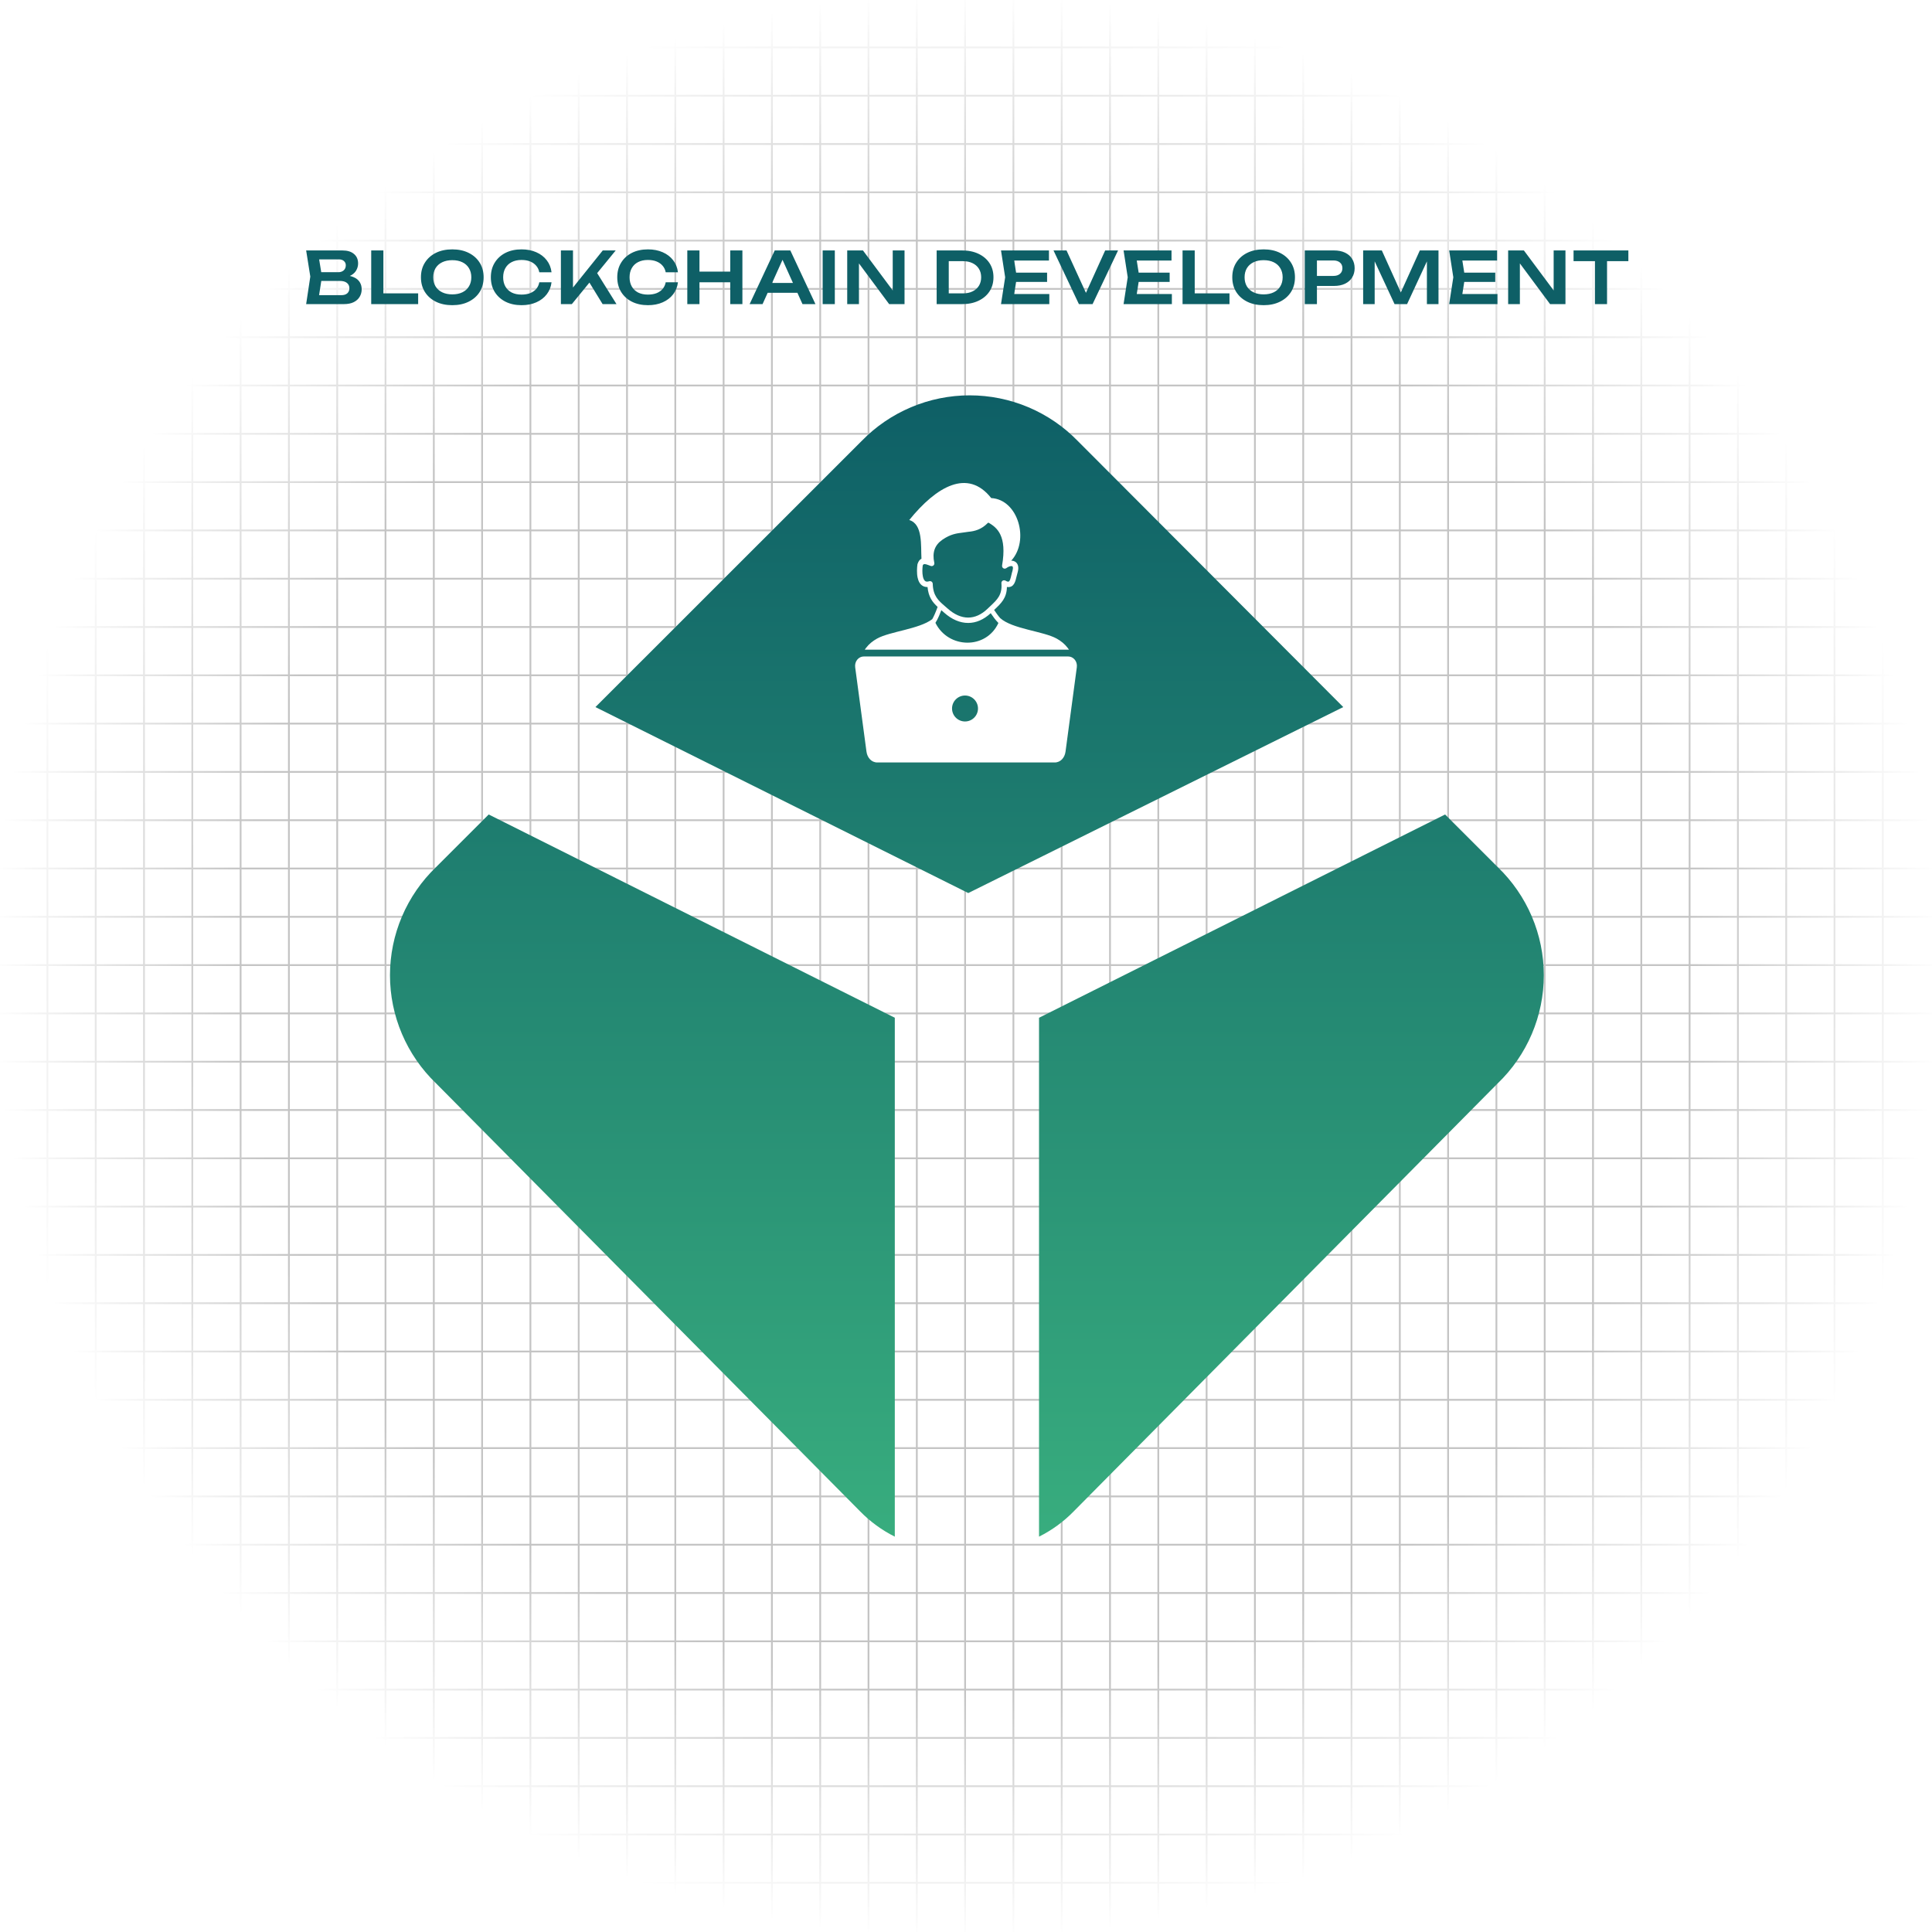 <svg width="1080" height="1080" viewBox="0 0 1080 1080" fill="none" xmlns="http://www.w3.org/2000/svg">
<rect x="0" y="0" width="1080" height="1080" fill="#333333" stroke="none"/>
<g clip-path="url(#clip0_236_585)">
<rect width="1080" height="1080" fill="white"/>
<line y1="26.5" x2="1080" y2="26.5" stroke="#C4C4C4"/>
<line y1="53.5" x2="1080" y2="53.5" stroke="#C4C4C4"/>
<line y1="80.5" x2="1080" y2="80.5" stroke="#C4C4C4"/>
<line y1="107.5" x2="1080" y2="107.5" stroke="#C4C4C4"/>
<line y1="134.5" x2="1080" y2="134.5" stroke="#C4C4C4"/>
<line y1="161.5" x2="1080" y2="161.5" stroke="#C4C4C4"/>
<line y1="188.5" x2="1080" y2="188.5" stroke="#C4C4C4"/>
<line y1="215.5" x2="1080" y2="215.5" stroke="#C4C4C4"/>
<line y1="242.5" x2="1080" y2="242.5" stroke="#C4C4C4"/>
<line y1="269.5" x2="1080" y2="269.5" stroke="#C4C4C4"/>
<line y1="296.5" x2="1080" y2="296.5" stroke="#C4C4C4"/>
<line y1="323.5" x2="1080" y2="323.5" stroke="#C4C4C4"/>
<line y1="350.5" x2="1080" y2="350.5" stroke="#C4C4C4"/>
<line y1="377.5" x2="1080" y2="377.5" stroke="#C4C4C4"/>
<line y1="404.5" x2="1080" y2="404.5" stroke="#C4C4C4"/>
<line y1="431.5" x2="1080" y2="431.5" stroke="#C4C4C4"/>
<line y1="458.5" x2="1080" y2="458.5" stroke="#C4C4C4"/>
<line y1="485.5" x2="1080" y2="485.5" stroke="#C4C4C4"/>
<line y1="512.5" x2="1080" y2="512.5" stroke="#C4C4C4"/>
<line y1="539.5" x2="1080" y2="539.5" stroke="#C4C4C4"/>
<line y1="566.5" x2="1080" y2="566.5" stroke="#C4C4C4"/>
<line y1="593.5" x2="1080" y2="593.5" stroke="#C4C4C4"/>
<line y1="620.5" x2="1080" y2="620.5" stroke="#C4C4C4"/>
<line y1="647.5" x2="1080" y2="647.5" stroke="#C4C4C4"/>
<line y1="674.5" x2="1080" y2="674.5" stroke="#C4C4C4"/>
<line y1="701.5" x2="1080" y2="701.5" stroke="#C4C4C4"/>
<line y1="728.5" x2="1080" y2="728.5" stroke="#C4C4C4"/>
<line y1="755.5" x2="1080" y2="755.5" stroke="#C4C4C4"/>
<line y1="782.5" x2="1080" y2="782.5" stroke="#C4C4C4"/>
<line y1="809.5" x2="1080" y2="809.5" stroke="#C4C4C4"/>
<line y1="836.5" x2="1080" y2="836.5" stroke="#C4C4C4"/>
<line y1="863.5" x2="1080" y2="863.5" stroke="#C4C4C4"/>
<line y1="890.5" x2="1080" y2="890.5" stroke="#C4C4C4"/>
<line y1="917.5" x2="1080" y2="917.5" stroke="#C4C4C4"/>
<line y1="944.5" x2="1080" y2="944.5" stroke="#C4C4C4"/>
<line y1="971.5" x2="1080" y2="971.5" stroke="#C4C4C4"/>
<line y1="998.5" x2="1080" y2="998.5" stroke="#C4C4C4"/>
<line y1="1025.5" x2="1080" y2="1025.5" stroke="#C4C4C4"/>
<line y1="1052.5" x2="1080" y2="1052.5" stroke="#C4C4C4"/>
<line x1="26.5" y1="1080" x2="26.5" stroke="#C4C4C4"/>
<line x1="53.5" y1="1080" x2="53.5" stroke="#C4C4C4"/>
<line x1="80.5" y1="1080" x2="80.5" stroke="#C4C4C4"/>
<line x1="107.5" y1="1080" x2="107.5" stroke="#C4C4C4"/>
<line x1="134.5" y1="1080" x2="134.5" stroke="#C4C4C4"/>
<line x1="161.5" y1="1080" x2="161.5" stroke="#C4C4C4"/>
<line x1="188.5" y1="1080" x2="188.5" stroke="#C4C4C4"/>
<line x1="215.5" y1="1080" x2="215.5" stroke="#C4C4C4"/>
<line x1="242.5" y1="1080" x2="242.5" stroke="#C4C4C4"/>
<line x1="269.5" y1="1080" x2="269.5" stroke="#C4C4C4"/>
<line x1="296.5" y1="1080" x2="296.5" stroke="#C4C4C4"/>
<line x1="323.5" y1="1080" x2="323.5" stroke="#C4C4C4"/>
<line x1="350.5" y1="1080" x2="350.5" stroke="#C4C4C4"/>
<line x1="377.5" y1="1080" x2="377.5" stroke="#C4C4C4"/>
<line x1="404.5" y1="1080" x2="404.5" stroke="#C4C4C4"/>
<line x1="431.5" y1="1080" x2="431.5" stroke="#C4C4C4"/>
<line x1="458.5" y1="1080" x2="458.5" stroke="#C4C4C4"/>
<line x1="485.5" y1="1080" x2="485.5" stroke="#C4C4C4"/>
<line x1="512.5" y1="1080" x2="512.5" stroke="#C4C4C4"/>
<line x1="539.5" y1="1080" x2="539.5" stroke="#C4C4C4"/>
<line x1="566.5" y1="1080" x2="566.5" stroke="#C4C4C4"/>
<line x1="593.5" y1="1080" x2="593.5" stroke="#C4C4C4"/>
<line x1="620.5" y1="1080" x2="620.5" stroke="#C4C4C4"/>
<line x1="647.5" y1="1080" x2="647.5" stroke="#C4C4C4"/>
<line x1="674.5" y1="1080" x2="674.5" stroke="#C4C4C4"/>
<line x1="701.5" y1="1080" x2="701.5" stroke="#C4C4C4"/>
<line x1="728.5" y1="1080" x2="728.5" stroke="#C4C4C4"/>
<line x1="755.5" y1="1080" x2="755.5" stroke="#C4C4C4"/>
<line x1="782.5" y1="1080" x2="782.5" stroke="#C4C4C4"/>
<line x1="809.5" y1="1080" x2="809.5" stroke="#C4C4C4"/>
<line x1="836.5" y1="1080" x2="836.5" stroke="#C4C4C4"/>
<line x1="863.5" y1="1080" x2="863.5" stroke="#C4C4C4"/>
<line x1="890.5" y1="1080" x2="890.5" stroke="#C4C4C4"/>
<line x1="917.5" y1="1080" x2="917.5" stroke="#C4C4C4"/>
<line x1="944.5" y1="1080" x2="944.5" stroke="#C4C4C4"/>
<line x1="971.5" y1="1080" x2="971.5" stroke="#C4C4C4"/>
<line x1="998.5" y1="1080" x2="998.5" stroke="#C4C4C4"/>
<line x1="1025.5" y1="1080" x2="1025.5" stroke="#C4C4C4"/>
<line x1="1052.5" y1="1080" x2="1052.5" stroke="#C4C4C4"/>
<rect width="1080" height="1080" fill="url(#paint0_radial_236_585)"/>
<path d="M191.342 155.2L191.982 153.84C194.302 153.893 196.222 154.267 197.742 154.96C199.262 155.627 200.382 156.547 201.102 157.72C201.822 158.867 202.182 160.187 202.182 161.68C202.182 163.28 201.795 164.707 201.022 165.96C200.275 167.213 199.169 168.2 197.702 168.92C196.235 169.64 194.395 170 192.182 170H171.142L173.462 154.6L171.142 140H191.422C194.195 140 196.342 140.653 197.862 141.96C199.409 143.24 200.182 145.013 200.182 147.28C200.182 148.507 199.889 149.693 199.302 150.84C198.742 151.987 197.809 152.96 196.502 153.76C195.222 154.533 193.502 155.013 191.342 155.2ZM177.862 168.28L175.262 165H190.782C192.222 165 193.329 164.667 194.102 164C194.902 163.307 195.302 162.347 195.302 161.12C195.302 159.867 194.849 158.88 193.942 158.16C193.035 157.413 191.702 157.04 189.942 157.04H177.302V152.16H189.142C190.342 152.16 191.329 151.827 192.102 151.16C192.902 150.467 193.302 149.507 193.302 148.28C193.302 147.347 192.969 146.573 192.302 145.96C191.635 145.32 190.675 145 189.422 145H175.262L177.862 141.72L179.982 154.6L177.862 168.28ZM214.311 140V167L211.231 164H233.751V170H207.511V140H214.311ZM252.828 170.6C249.334 170.6 246.268 169.947 243.628 168.64C241.014 167.333 238.974 165.52 237.508 163.2C236.041 160.853 235.308 158.12 235.308 155C235.308 151.88 236.041 149.16 237.508 146.84C238.974 144.493 241.014 142.667 243.628 141.36C246.268 140.053 249.334 139.4 252.828 139.4C256.321 139.4 259.374 140.053 261.988 141.36C264.628 142.667 266.681 144.493 268.148 146.84C269.614 149.16 270.348 151.88 270.348 155C270.348 158.12 269.614 160.853 268.148 163.2C266.681 165.52 264.628 167.333 261.988 168.64C259.374 169.947 256.321 170.6 252.828 170.6ZM252.828 164.56C255.014 164.56 256.894 164.173 258.468 163.4C260.068 162.627 261.294 161.52 262.148 160.08C263.028 158.64 263.468 156.947 263.468 155C263.468 153.053 263.028 151.36 262.148 149.92C261.294 148.48 260.068 147.373 258.468 146.6C256.894 145.827 255.014 145.44 252.828 145.44C250.668 145.44 248.788 145.827 247.188 146.6C245.588 147.373 244.348 148.48 243.468 149.92C242.614 151.36 242.188 153.053 242.188 155C242.188 156.947 242.614 158.64 243.468 160.08C244.348 161.52 245.588 162.627 247.188 163.4C248.788 164.173 250.668 164.56 252.828 164.56ZM308.31 157.8C308.017 160.333 307.123 162.573 305.63 164.52C304.163 166.44 302.217 167.933 299.79 169C297.39 170.067 294.643 170.6 291.55 170.6C288.137 170.6 285.137 169.947 282.55 168.64C279.99 167.333 277.99 165.52 276.55 163.2C275.11 160.853 274.39 158.12 274.39 155C274.39 151.88 275.11 149.16 276.55 146.84C277.99 144.493 279.99 142.667 282.55 141.36C285.137 140.053 288.137 139.4 291.55 139.4C294.643 139.4 297.39 139.933 299.79 141C302.217 142.067 304.163 143.56 305.63 145.48C307.123 147.4 308.017 149.64 308.31 152.2H301.47C301.203 150.787 300.63 149.573 299.75 148.56C298.87 147.52 297.737 146.72 296.35 146.16C294.963 145.6 293.35 145.32 291.51 145.32C289.403 145.32 287.577 145.72 286.03 146.52C284.51 147.293 283.337 148.413 282.51 149.88C281.683 151.32 281.27 153.027 281.27 155C281.27 156.973 281.683 158.693 282.51 160.16C283.337 161.6 284.51 162.72 286.03 163.52C287.577 164.293 289.403 164.68 291.51 164.68C293.35 164.68 294.963 164.413 296.35 163.88C297.737 163.32 298.87 162.533 299.75 161.52C300.63 160.48 301.203 159.24 301.47 157.8H308.31ZM313.544 170V140H320.304V164.48L318.384 163.12L336.944 140H344.184L319.664 170H313.544ZM327.864 155.32L332.744 150.96L344.624 170H336.864L327.864 155.32ZM378.973 157.8C378.679 160.333 377.786 162.573 376.293 164.52C374.826 166.44 372.879 167.933 370.453 169C368.053 170.067 365.306 170.6 362.213 170.6C358.799 170.6 355.799 169.947 353.213 168.64C350.653 167.333 348.653 165.52 347.213 163.2C345.773 160.853 345.053 158.12 345.053 155C345.053 151.88 345.773 149.16 347.213 146.84C348.653 144.493 350.653 142.667 353.213 141.36C355.799 140.053 358.799 139.4 362.213 139.4C365.306 139.4 368.053 139.933 370.453 141C372.879 142.067 374.826 143.56 376.293 145.48C377.786 147.4 378.679 149.64 378.973 152.2H372.133C371.866 150.787 371.293 149.573 370.413 148.56C369.533 147.52 368.399 146.72 367.013 146.16C365.626 145.6 364.013 145.32 362.173 145.32C360.066 145.32 358.239 145.72 356.693 146.52C355.173 147.293 353.999 148.413 353.173 149.88C352.346 151.32 351.933 153.027 351.933 155C351.933 156.973 352.346 158.693 353.173 160.16C353.999 161.6 355.173 162.72 356.693 163.52C358.239 164.293 360.066 164.68 362.173 164.68C364.013 164.68 365.626 164.413 367.013 163.88C368.399 163.32 369.533 162.533 370.413 161.52C371.293 160.48 371.866 159.24 372.133 157.8H378.973ZM384.207 140H391.007V170H384.207V140ZM408.207 140H415.007V170H408.207V140ZM387.927 151.84H411.207V157.8H387.927V151.84ZM426.88 163.68V158.16H447.68V163.68H426.88ZM441.8 140L455.84 170H448.6L436.32 142.76H438.56L426.28 170H419.04L433.08 140H441.8ZM459.869 140H466.669V170H459.869V140ZM501.399 165.52L499.039 165.88V140H505.639V170H497.039L477.839 144.12L480.159 143.76V170H473.599V140H482.399L501.399 165.52ZM537.837 140C541.331 140 544.384 140.627 546.997 141.88C549.637 143.133 551.691 144.88 553.157 147.12C554.624 149.36 555.357 151.987 555.357 155C555.357 157.987 554.624 160.613 553.157 162.88C551.691 165.12 549.637 166.867 546.997 168.12C544.384 169.373 541.331 170 537.837 170H523.597V140H537.837ZM530.357 167.32L526.917 164H538.357C540.384 164 542.157 163.627 543.677 162.88C545.224 162.133 546.411 161.08 547.237 159.72C548.064 158.36 548.477 156.787 548.477 155C548.477 153.187 548.064 151.613 547.237 150.28C546.411 148.92 545.224 147.867 543.677 147.12C542.157 146.373 540.384 146 538.357 146H526.917L530.357 142.68V167.32ZM585.33 152.4V157.6H563.85V152.4H585.33ZM568.41 155L566.41 167.72L563.45 164.36H586.57V170H559.57L561.89 155L559.57 140H586.37V145.64H563.45L566.41 142.28L568.41 155ZM608.558 167H605.558L617.798 140H624.998L610.758 170H603.118L588.918 140H596.198L608.558 167ZM653.844 152.4V157.6H632.364V152.4H653.844ZM636.924 155L634.924 167.72L631.964 164.36H655.084V170H628.084L630.404 155L628.084 140H654.884V145.64H631.964L634.924 142.28L636.924 155ZM667.855 140V167L664.775 164H687.295V170H661.055V140H667.855ZM706.372 170.6C702.878 170.6 699.812 169.947 697.172 168.64C694.558 167.333 692.518 165.52 691.052 163.2C689.585 160.853 688.852 158.12 688.852 155C688.852 151.88 689.585 149.16 691.052 146.84C692.518 144.493 694.558 142.667 697.172 141.36C699.812 140.053 702.878 139.4 706.372 139.4C709.865 139.4 712.918 140.053 715.532 141.36C718.172 142.667 720.225 144.493 721.692 146.84C723.158 149.16 723.892 151.88 723.892 155C723.892 158.12 723.158 160.853 721.692 163.2C720.225 165.52 718.172 167.333 715.532 168.64C712.918 169.947 709.865 170.6 706.372 170.6ZM706.372 164.56C708.558 164.56 710.438 164.173 712.012 163.4C713.612 162.627 714.838 161.52 715.692 160.08C716.572 158.64 717.012 156.947 717.012 155C717.012 153.053 716.572 151.36 715.692 149.92C714.838 148.48 713.612 147.373 712.012 146.6C710.438 145.827 708.558 145.44 706.372 145.44C704.212 145.44 702.332 145.827 700.732 146.6C699.132 147.373 697.892 148.48 697.012 149.92C696.158 151.36 695.732 153.053 695.732 155C695.732 156.947 696.158 158.64 697.012 160.08C697.892 161.52 699.132 162.627 700.732 163.4C702.332 164.173 704.212 164.56 706.372 164.56ZM745.734 140C748.107 140 750.16 140.413 751.894 141.24C753.627 142.067 754.947 143.227 755.854 144.72C756.787 146.213 757.254 147.947 757.254 149.92C757.254 151.893 756.787 153.627 755.854 155.12C754.947 156.587 753.627 157.747 751.894 158.6C750.16 159.427 748.107 159.84 745.734 159.84H732.494V154.24H745.374C746.947 154.24 748.174 153.853 749.054 153.08C749.96 152.307 750.414 151.253 750.414 149.92C750.414 148.56 749.96 147.507 749.054 146.76C748.174 145.987 746.947 145.6 745.374 145.6H733.094L736.174 142.36V170H729.374V140H745.734ZM804.13 140V170H797.65V142.28L799.37 142.4L786.57 170H779.57L766.77 142.48L768.45 142.32V170H762.01V140H772.45L784.53 166.72H781.61L793.69 140H804.13ZM835.852 152.4V157.6H814.372V152.4H835.852ZM818.932 155L816.932 167.72L813.972 164.36H837.092V170H810.092L812.412 155L810.092 140H836.892V145.64H813.972L816.932 142.28L818.932 155ZM870.863 165.52L868.503 165.88V140H875.103V170H866.503L847.303 144.12L849.623 143.76V170H843.063V140H851.863L870.863 165.52ZM891.587 143.04H898.347V170H891.587V143.04ZM879.627 140H910.267V146H879.627V140Z" fill="#0E5F66"/>
<path d="M750.89 395.26L602.541 246.572C594.687 238.481 585.288 232.049 574.901 227.656C564.514 223.263 553.351 221 542.072 221C530.794 221 519.63 223.263 509.243 227.656C498.856 232.049 489.457 238.481 481.604 246.572L332.851 395.26L541.266 499.221L750.89 395.26ZM807.811 455.3L837.239 484.715C845.384 492.536 851.865 501.921 856.291 512.308C860.718 522.694 863 533.867 863 545.157C863 556.447 860.718 567.62 856.291 578.006C851.865 588.393 845.384 597.778 837.239 605.599L600.176 844.897C594.557 850.642 588.017 855.409 580.826 859V568.931L807.811 455.3ZM273.189 455.3L243.761 484.715C235.616 492.536 229.135 501.921 224.709 512.308C220.282 522.694 218 533.867 218 545.157C218 556.447 220.282 567.62 224.709 578.006C229.135 588.393 235.616 597.778 243.761 605.599L480.851 844.897C486.495 850.646 493.025 855.427 500.201 859V568.931L273.189 455.3Z" fill="url(#paint1_linear_236_585)"/>
<path fill-rule="evenodd" clip-rule="evenodd" d="M508.28 290.697C523.459 271.941 540.953 261.74 554.09 278.425C569.187 279.216 575.658 302.132 565.274 313.432C566.019 313.423 566.719 313.576 567.327 313.909C568.121 314.342 568.722 315.045 569.025 316.041C569.327 317.021 569.327 318.292 568.899 319.871L568.847 320.026C568.658 320.585 568.493 321.294 568.325 322.024C567.629 325.041 566.862 328.358 563.423 328.175C563.24 328.163 563.06 328.144 562.877 328.114C562.751 334.351 559.703 337.221 555.717 340.969C556.786 342.53 557.858 344.103 559.144 345.556L559.147 345.55C565.891 351.622 583.272 352.838 590.697 356.982C593.046 358.289 595.169 359.957 596.876 362.211C597.123 362.535 597.355 362.861 597.578 363.188C597.413 363.176 597.258 363.17 597.117 363.17H483.403C483.62 362.849 483.849 362.529 484.09 362.211C485.798 359.957 487.92 358.289 490.269 356.982C497.462 352.969 513.823 351.701 521.141 346.115C521.596 345.336 522.069 344.353 522.528 343.312C523.12 341.955 523.676 340.517 524.134 339.268C521.233 336.58 519.003 333.676 518.499 328.135L518.154 328.141C517.348 328.129 516.575 327.946 515.851 327.534C514.248 326.623 513.374 324.886 512.953 322.903C512.412 320.384 512.592 317.397 512.852 315.509C512.87 315.378 512.904 315.256 512.953 315.14C513.512 313.573 514.217 312.727 515.1 312.366C514.7 304.881 515.964 293.021 508.28 290.697ZM482.884 366.969H597.117C600.022 366.969 602.392 369.694 601.946 373.017L595.633 420.177C595.199 423.472 592.912 426.224 589.586 426.224H490.416C487.09 426.224 484.808 423.472 484.368 420.177L478.052 373.017C477.616 369.691 479.976 366.969 482.884 366.969ZM539.448 388.804C543.452 388.804 546.701 392.05 546.701 396.055C546.701 400.062 543.452 403.308 539.448 403.308C535.444 403.308 532.197 400.062 532.197 396.055C532.197 392.05 535.444 388.804 539.448 388.804ZM553.815 342.771C549.869 346.445 545.571 348.232 541.207 348.232C536.635 348.235 532.06 346.28 527.805 342.493L526.309 341.186L526.208 341.1C525.814 342.151 525.365 343.275 524.898 344.344C524.256 345.801 523.572 347.172 522.909 348.165C530.074 362.69 551.252 363.197 558.118 348.247C556.392 346.5 555.088 344.634 553.815 342.771ZM552.065 292.465C548.601 295.956 544.936 296.961 541.344 297.276C540.285 297.462 539.252 297.59 538.223 297.718C534.778 298.143 531.339 298.568 526.788 301.719C524.638 303.204 523.206 305.003 522.463 307.095C521.703 309.251 521.651 311.768 522.28 314.63C522.338 314.893 522.324 315.168 522.239 315.425C522.154 315.681 522.002 315.91 521.799 316.088C521.595 316.265 521.348 316.385 521.082 316.434C520.816 316.483 520.542 316.46 520.289 316.367L518.545 315.729C517.128 315.234 516.239 315.069 515.814 316.08C515.598 317.736 515.46 320.231 515.897 322.277C516.156 323.49 516.602 324.501 517.335 324.919C517.595 325.066 517.882 325.133 518.187 325.136C518.572 325.142 519.003 325.057 519.461 324.916C519.592 324.876 519.727 324.855 519.867 324.852C520.698 324.834 521.388 325.49 521.407 326.318C521.572 333.138 524.595 335.743 528.276 338.91L529.809 340.242C533.504 343.531 537.395 345.23 541.207 345.23C544.915 345.227 548.62 343.608 552.077 340.273L553.635 338.794C557.495 335.169 560.338 332.497 559.792 325.988C559.77 325.664 559.847 325.331 560.039 325.041C560.258 324.708 560.6 324.476 560.99 324.395C561.38 324.315 561.786 324.392 562.119 324.611C562.37 324.776 562.62 324.91 562.867 325.005L562.932 325.026C563.158 325.109 563.377 325.157 563.579 325.17C564.498 325.218 564.966 323.194 565.39 321.352C565.579 320.536 565.763 319.742 566.001 319.052C566.261 318.069 566.288 317.375 566.151 316.923C566.093 316.734 566.001 316.609 565.888 316.548C565.708 316.45 565.439 316.419 565.118 316.45C564.352 316.52 563.429 316.926 562.562 317.583C562.398 317.707 562.211 317.796 562.011 317.845C561.811 317.894 561.604 317.902 561.401 317.867C561.008 317.8 560.657 317.579 560.425 317.253C560.194 316.927 560.101 316.523 560.167 316.129C561.588 307.852 560.937 302.459 559.175 298.778C557.629 295.556 555.165 293.601 552.492 292.142L552.065 292.465Z" fill="white"/>
</g>
<defs>
<radialGradient id="paint0_radial_236_585" cx="0" cy="0" r="1" gradientUnits="userSpaceOnUse" gradientTransform="translate(540 540) rotate(90) scale(540)">
<stop offset="0.745" stop-color="white" stop-opacity="0"/>
<stop offset="1" stop-color="white"/>
</radialGradient>
<linearGradient id="paint1_linear_236_585" x1="540.5" y1="221" x2="540.5" y2="859" gradientUnits="userSpaceOnUse">
<stop stop-color="#0E5F66"/>
<stop offset="1" stop-color="#38AD7E"/>
</linearGradient>
<clipPath id="clip0_236_585">
<rect width="1080" height="1080" fill="white"/>
</clipPath>
</defs>
</svg>
